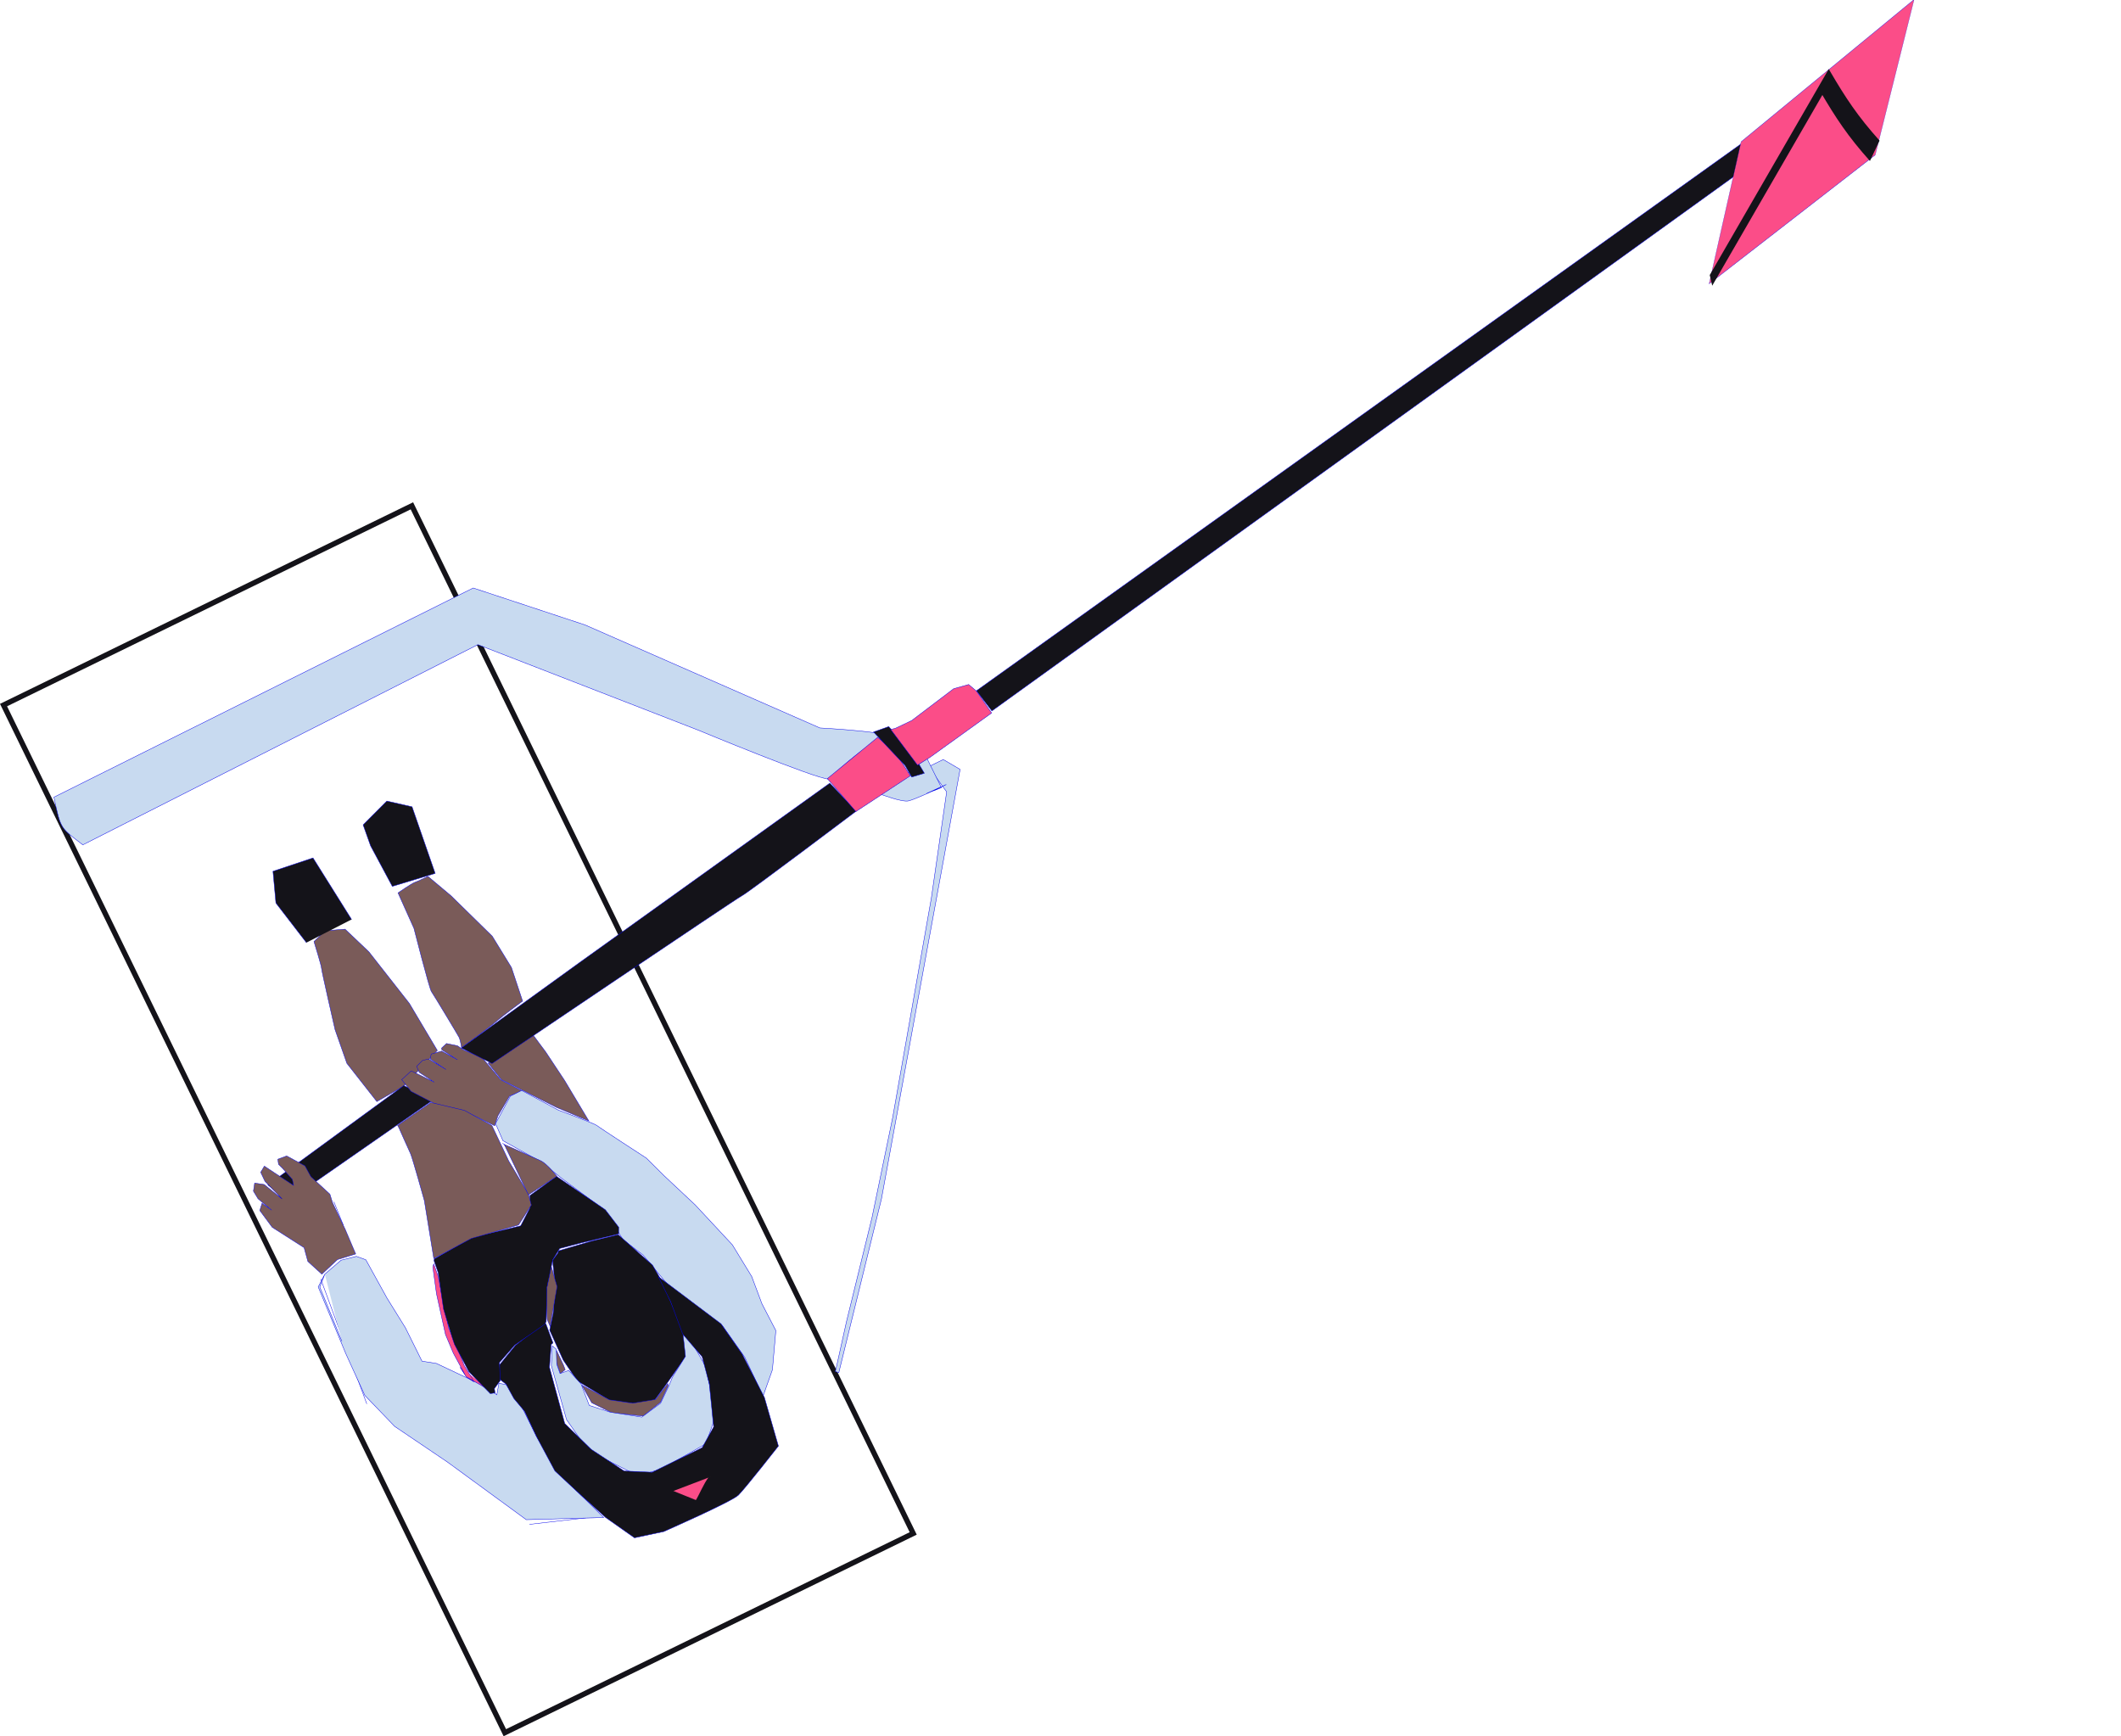 <?xml version="1.0" encoding="UTF-8" standalone="no"?>
<!-- Created with Inkscape (http://www.inkscape.org/) -->

<svg
   version="1.1"
   id="svg192"
   width="4013.055"
   height="3284.697"
   viewBox="0 0 4013.055 3284.697"
   sodipodi:docname="rudern_hebel_3.svg"
   inkscape:version="1.2.1 (9c6d41e410, 2022-07-14)"
   xmlns:inkscape="http://www.inkscape.org/namespaces/inkscape"
   xmlns:sodipodi="http://sodipodi.sourceforge.net/DTD/sodipodi-0.dtd"
   xmlns="http://www.w3.org/2000/svg"
   xmlns:svg="http://www.w3.org/2000/svg">
  <defs
     id="defs196" />
  <sodipodi:namedview
     id="namedview194"
     pagecolor="#ffffff"
     bordercolor="#000000"
     borderopacity="0.25"
     inkscape:showpageshadow="2"
     inkscape:pageopacity="0.0"
     inkscape:pagecheckerboard="0"
     inkscape:deskcolor="#d1d1d1"
     showgrid="false"
     inkscape:zoom="0.1563981"
     inkscape:cx="2125.9849"
     inkscape:cy="1831.8637"
     inkscape:window-width="1920"
     inkscape:window-height="1131"
     inkscape:window-x="0"
     inkscape:window-y="0"
     inkscape:window-maximized="1"
     inkscape:current-layer="g198" />
  <g
     inkscape:groupmode="layer"
     inkscape:label="Image"
     id="g198"
     transform="translate(-1584.526,-2798.171)">
    <g
       id="g19449"
       transform="rotate(-26.007,3192.034,4157.203)">
      <rect
         style="fill:none;fill-opacity:0.319;stroke:#141319;stroke-width:10;stroke-dasharray:none;stroke-opacity:1"
         id="rect19367"
         width="859.695"
         height="2163.15"
         x="1764.331"
         y="3432.686" />
      <path
         style="fill:#daa49a;fill-opacity:0.319;stroke:#0000eb;stroke-width:0.756"
         d="m 1827.608,4671.65 -25.286,250.601"
         id="path19369" />
      <path
         style="fill:#daa49a;fill-opacity:0.319;stroke:#0000eb;stroke-width:0.756"
         d="m 1978.948,5262.022 122.632,43.199"
         id="path19371" />
      <path
         style="fill:#daa49a;fill-opacity:0.319;stroke:#0000eb;stroke-width:0.756"
         d="m 2069.431,5135.275 -0.02,-119.567"
         id="path19373" />
      <path
         style="fill:#daa49a;fill-opacity:0.319;stroke:#0000eb;stroke-width:0.756"
         d="m 1869.152,4437.033 20.861,40.343"
         id="path19375" />
      <path
         style="fill:#daa49a;fill-opacity:0.319;stroke:#0000eb;stroke-width:0.756"
         d="m 1891.159,4490.731 10.291,29.966"
         id="path19377" />
      <path
         style="fill:#daa49a;fill-opacity:0.319;stroke:#0000eb;stroke-width:0.756"
         d="m 1914.073,4551.233 -3.366,47.517"
         id="path19379" />
      <path
         style="fill:#c8daf0;fill-opacity:1;stroke:#0000eb;stroke-width:0.756"
         d="m 3106.236,4243.242 c -22.343,-11.487 -180.517,-190.634 -180.517,-190.634 l -304.636,-329.123 -837.854,12.645 c -22.983,-47.105 -25.44,-43.2 -9.576,-105.04 l 886.474,-7.813 159.548,155.628 313.934,369.985 c 0,0 139.619,77.722 100.758,70.879 -38.861,-6.843 -128.132,23.474 -128.131,23.474 z"
         id="path19381"
         sodipodi:nodetypes="ccccccccsc" />
      <path
         style="fill:#7a5b59;fill-opacity:1;stroke:#0000eb;stroke-width:0.756"
         d="m 2096.056,4092.242 c 0,0 -7.566,48.492 -9.237,51.293 -1.67,2.8 -28.003,116.074 -28.003,116.074 l -7.847,67.118 19.257,89.826 58.073,-3.893 87.183,-32.853 -8.516,-103.077 -26.06,-121.469 -21.699,-58.213 -34.889,-13.735 z"
         id="path19383" />
      <path
         style="fill:#141319;fill-opacity:1;stroke:#0000eb;stroke-width:0.756"
         d="m 1815.79,4467.9 313.358,-56.173 39.487,48.556 -343.859,53.271 2.694,-22.094 z"
         id="path19385"
         sodipodi:nodetypes="cccccc" />
      <path
         style="fill:#7a5b59;fill-opacity:1;stroke:#0000eb;stroke-width:0.756"
         d="m 2250.622,4555.495 -41.758,-52.988 -38.948,-30.106 -33.123,-44.793 -6.105,-27.674 23.537,-6.948 29.563,38.085 -17.205,-28.919 0.573,-12.473 14.84,-5.102 11.462,2.498 20.775,32.186 -17.89,-30.681 5.721,-7.724 20.23,3.715 19.545,27.685 -18.137,-29.642 0.932,-3.277 12.182,-3.712 16.785,13.005 7.126,12.521 24.897,27.628 13.178,53.416 27.295,36.786 -25.635,-1.701 -36.422,24.212 z"
         id="path19387" />
      <path
         style="fill:#7a5b59;fill-opacity:1;stroke:#0000eb;stroke-width:0.756"
         d="m 1871.846,4434.222 22.842,32.023 1.146,23.402 17.755,45.374 -2.566,16.819 -0.545,55.547 -2.648,50.669 -35.562,-5.53 -38.729,11.874 -13.239,-33.25 5.01,-26.575 -37.29,-61.054 -7.187,-38.808 9.766,-10.428 10.627,19.607 -13.657,-30.716 -1.523,-16.677 8.762,-12.763 15.073,10.401 18.42,39.407 -14.503,-44.106 0.242,-18.976 11.326,-7.423 11.334,19.238 22.37,37.661 2.855,-10.949 -7.536,-27.569 -3.435,-9.793 3.087,-9.254 z"
         id="path19389"
         sodipodi:nodetypes="cccccccccccccccccccccccccccccc" />
      <path
         style="fill:#c8daf0;fill-opacity:1;stroke:#0000eb;stroke-width:0.756"
         d="m 1812.004,4795.067 7.35,-110.399 19.275,-17.824 -21.923,16.233 -8.379,136.151 -2.291,86.867 25.049,77.564 60.186,104.49 86.192,163.296 133.435,60.581 -36.19,-103.128 -10.815,-91.053 -0.606,-90.37 -8.419,-22.969 -10.846,-7.574 -13.048,17.743 -11.385,-21.91 -65.323,-81.551 -22.633,-15.874 -0.479,-70.477 -6.681,-65.581 -4.211,-82.87 -13.272,-13.623 -29.242,-6.179 -39.118,10.235"
         id="path19391" />
      <path
         style="fill:#c8daf0;fill-opacity:1;stroke:#0000eb;stroke-width:0.756"
         d="m 2252.175,4587.604 1.665,-35.134 48.049,-34.406 23.787,-0.222 46.112,63.855 c 0,0 51.138,53.785 52.734,58.042 1.596,4.257 57.118,96.542 57.118,96.542 l 15.632,44.948 28.543,75.039 30.128,98.797 6.64,69.876 -5.252,54.974 1.41,56.986 -38.26,63.793 -38.075,37.351 1.431,-81.088 -11.951,-72.961 -48.128,-91.004 -8.412,-14.321 -19.726,-80.51 -21.208,-42.357 -6.744,-64.094 -18.127,-36.01 -28.848,-55.687 -20.953,-44.424 z"
         id="path19393" />
      <path
         style="fill:#141319;fill-opacity:1;stroke:#0000eb;stroke-width:0.756"
         d="m 2252.374,4824.233 -15.222,8.152 -17.384,48.482 -25.052,41.491 -20.332,26.437 -1.729,61.876 6.818,47.392 38.27,58.864 37.517,25.505 36.132,14.092 32.733,-17.065 60.871,-33.494 15.836,-40.457 5.097,-106.364 -2.61,-35.928 -33.115,-80.25 -50.483,-11.039 -64.422,-10.902 z"
         id="path19395" />
      <path
         style="fill:#7a5b59;fill-opacity:1;stroke:#0000eb;stroke-width:0.756"
         d="m 2230.649,4838.445 -29.179,40.256 -12.269,25.663 -10.199,24.278 -0.545,13.799 44.75,-61.69 z"
         id="path19397" />
      <path
         style="fill:#7a5b59;fill-opacity:1;stroke:#0000eb;stroke-width:0.756"
         d="m 2169.31,4988.293 -10.202,19.749 -2.77,23.461 11.795,-2.829 0.784,-9.074 z"
         id="path19399" />
      <path
         style="fill:#7a5b59;fill-opacity:1;stroke:#0000eb;stroke-width:0.756"
         d="m 2183.44,5068.528 2.286,38.38 26.18,34.138 50.399,31.2 41.107,-9.14 26.096,-21.126 1.502,-4.478 -34.039,16.757 -41.886,-12.506 -36.758,-25.08 z"
         id="path19401" />
      <path
         style="fill:#c8daf0;fill-opacity:1;stroke:#0000eb;stroke-width:0.756"
         d="m 2165.962,4977.613 -18.007,32.598 -19.026,104.314 6.994,44.562 14.682,40.386 41.949,55.132 29.884,18.046 27.297,4.735 96.015,-5.993 28.787,-28.42 19.851,-43.299 15.118,-60.127 -4.007,-61.599 -7.146,-12.997 -14.718,40.936 -39.391,24.502 -13.934,12.467 -27.842,22.091 -43.316,7.913 -49.488,-34.301 -30.307,-29.136 3.834,-43.268 -9.769,-33.296 -17.312,-1.912 2.075,-18.341 11.777,-26.152 z"
         id="path19403" />
      <path
         style="fill:#141319;fill-opacity:1;stroke:#0000eb;stroke-width:0.756"
         d="m 2173.682,4930.442 -35.376,8.017 -35.024,7.656 -42.565,19.728 -12.516,23.782 7.21,14.453 1.489,31.037 7.442,30.134 -0.522,54.725 2.793,72.312 24.66,64.073 22.941,57.199 32.188,58.511 54.781,13.656 c 0,0 140.416,5.649 157.448,-0.041 17.032,-5.69 108.693,-50.231 108.693,-50.231 l 16.493,-94.217 -1.721,-92.209 -10.935,-68.985 -67.462,-132.279 c 0,0 0.013,50.534 0.013,53.238 0,2.704 -6.266,64.672 -6.266,64.672 l 14.196,54.674 -10.273,52.018 -28.257,76.757 -36.771,25.747 -105.516,0.331 -46.524,-25.35 -38.108,-64.221 -23.463,-65.884 20.579,-108.026 21.928,-37.43 4.348,-1.171 3.806,-38.815"
         id="path19405" />
      <path
         style="fill:#fb4d88;fill-opacity:1;stroke:#0000eb;stroke-width:0.756"
         d="m 2029.139,5010.952 -35.432,-52.785 -2.144,-50.241 2.111,-38.22 18.575,-77.007 15.994,-48.579 3.966,-4.252 -2.745,24.925 -11.138,41.763 -13.975,55.433 -1.12,37.993 -3.44,37.606 2.755,27.651 v 8.147 l -8.664,-14.553 -2.592,-21.737"
         id="path19407" />
      <path
         style="fill:#daa49a;fill-opacity:0.319;stroke:#0000eb;stroke-width:0.756"
         d="m 2081.702,4860.997 26.513,7.814 -43.327,18.033"
         id="path19409" />
      <path
         style="fill:#141319;fill-opacity:1;stroke:#0000eb;stroke-width:0.756"
         d="m 2035.458,4734.52 -2.854,23.54 -21.164,66.838 c 0,0 -10.606,63.989 -10.606,68.784 0,4.794 1.78,58.406 1.78,58.406 l 18.265,55.165 8.659,2.645 2.503,-7.775 16.587,-8.784 13.598,-31.269 40.101,-16.859 67.791,-10.525 5.553,-3.45 29.505,-57.347 32.718,-42.199 21.46,-13.611 40.969,8.277 71.202,15.907 5.772,-11.482 -8.31,-40.791 -55.377,-97.397 -61.179,10.678 -10.958,21.674 -29.734,22.193 -92.644,-20.612 -81.538,5.089 z"
         id="path19411" />
      <path
         style="fill:#7a5b59;fill-opacity:1;stroke:#0000eb;stroke-width:0.756"
         d="m 2086.02,4479.272 c 0,0 -1.718,45.032 -1.718,53.235 0,8.203 -15.446,91.692 -15.446,91.692 l -32.063,106.56 80.564,-3.058 91.529,16.233 38.191,-23.237 4.152,-20.65 -6.026,-73.035 0.812,-74.199 -34.177,-48.607 -50.491,-41.236 -75.67,11.424 z"
         id="path19413" />
      <path
         style="fill:#daa49a;fill-opacity:0.319;stroke:#0000eb;stroke-width:0.756"
         d="m 2270.631,4647.434 -21.052,-55.993 z"
         id="path19415" />
      <path
         style="fill:#7a5b59;fill-opacity:1;stroke:#0000eb;stroke-width:0.756"
         d="m 2251.315,4595.168 -0.738,105.722 63.877,-7.966 c 0,0 -6.031,-29.151 -14.817,-39.979 -8.786,-10.828 -48.322,-57.777 -48.322,-57.777 z"
         id="path19417" />
      <path
         style="fill:#7a5b59;fill-opacity:1;stroke:#0000eb;stroke-width:0.756"
         d="m 2291.36,4443.624 8.763,38.999 70.558,92.601 43.976,50.333 -7.658,-89.347 -8.432,-63.87 -7.396,-39.286 z"
         id="path19419" />
      <path
         style="fill:#7a5b59;fill-opacity:1;stroke:#0000eb;stroke-width:0.756"
         d="m 2279.335,4079.278 -2.332,73.318 c 0,0 -23.863,115.394 -22.766,121.93 1.097,6.535 9.122,97.082 9.122,101.679 0,4.598 -4.415,19.196 -4.415,19.196 0,0 67.098,-12.139 81.254,-16.116 14.155,-3.977 61.229,-12.642 61.229,-12.642 l 8.919,-66.391 -6.678,-69.097 -36.511,-102.84 -23.295,-52.339 c 0,0 -22.394,0.244 -27.438,-0.654 -5.043,-0.899 -37.089,3.956 -37.089,3.956 z"
         id="path19421"
         sodipodi:nodetypes="ccsscscccccsc" />
      <path
         style="fill:#141319;fill-opacity:1;stroke:#0000eb;stroke-width:0.756"
         d="m 2258.314,4395.565 272.954,-47.375 573.313,-97.239 22.043,69.407 c 0,0 -252.088,49.05 -263.962,49.05 -11.874,0 -564.968,77.972 -564.968,77.972 z"
         id="path19423"
         sodipodi:nodetypes="ccccscc" />
      <path
         style="fill:#c8daf0;fill-opacity:1;stroke:#0000eb;stroke-width:0.756"
         d="m 3285.892,4304.883 10.179,57.808 -113.778,167.395 -247.862,341.18 -118.396,153.286 -129.929,156.005 -59.989,75.362 4.79,4.81 216.657,-260.012 490.021,-665.11 -20.423,-30.734 z"
         id="path19425"
         sodipodi:nodetypes="cccccccccccc" />
      <path
         style="fill:#c8daf0;fill-opacity:1;stroke:#0000eb;stroke-width:0.756"
         d="m 3260.525,4348.831 c 6.222,0 56.066,1.166 36.269,1.166 -19.797,0 -60.664,-0.886 -72.941,-3.554 -12.276,-2.668 -42.426,-34.954 -42.426,-34.954 l 108.921,-22.726 0.326,62.528 z"
         id="path19427"
         sodipodi:nodetypes="csscccc" />
      <path
         style="fill:#fb4d88;fill-opacity:1;stroke:#0000eb;stroke-width:0.756"
         d="m 3104.23,4241.139 21.218,79.718 122.205,-15.612 -6.309,-55.466 -17.511,-37.048 z"
         id="path19429" />
      <path
         style="fill:#141319;fill-opacity:1;stroke:#0000eb;stroke-width:0.756"
         d="m 3221.378,4200.2 25.775,83.181 1.787,25.159 24.67,3.956 -3.6,-42.873 -18.254,-65.981 z"
         id="path19431" />
      <path
         style="fill:#141319;fill-opacity:1;stroke:#0000eb;stroke-width:0.756"
         d="m 3430.45,4215.52 1773.494,-298.784 -0.662,42.735 -1763.161,303.157 z"
         id="path19433"
         sodipodi:nodetypes="ccccc" />
      <path
         style="fill:#fb4d88;fill-opacity:1;stroke:#0000eb;stroke-width:0.756"
         d="m 3252.795,4210.353 15.885,82.673 27.753,-2.884 141.538,-24.247 -7.668,-49.951 -7.735,-17.521 -28.942,-5.326 -97.728,19.308 -34.105,-0.316 z"
         id="path19435"
         sodipodi:nodetypes="cccccccccc" />
      <path
         style="fill:#141319;fill-opacity:1;stroke:#0000eb;stroke-width:0.756"
         d="m 2082.262,4087.858 -19.003,-92.641 21.367,-56.403 79.19,10.522 14.539,136.604"
         id="path19437"
         sodipodi:nodetypes="ccccc" />
      <path
         style="fill:#141319;fill-opacity:1;stroke:#0000eb;stroke-width:0.756"
         d="m 2275.05,4063.478 -3.332,-86.843 4.709,-41.956 60.123,-20.81 38.097,30.714 -15.951,132.412 z"
         id="path19439"
         sodipodi:nodetypes="ccccccc" />
      <g
         id="g19445"
         transform="matrix(0.626,0,-0.923,1.002,5548.359,-9.081)">
        <path
           style="fill:#fb4d88;fill-opacity:1;stroke:#0000eb;stroke-width:0.756"
           d="m 5198.015,3917.682 41.334,214.517 502.355,-81.155 -29.985,-231.555 z"
           id="path19441" />
        <path
           style="fill:#fb4d88;fill-opacity:1;stroke:#141319;stroke-width:30;stroke-dasharray:none;stroke-opacity:1"
           d="m 5242.549,4127.956 217.698,-241.702 c 90.115,56.397 159.654,97.859 274.507,157.345"
           id="path19443"
           sodipodi:nodetypes="ccc" />
      </g>
      <path
         style="fill:#fb4d88;fill-opacity:1;stroke:#141319;stroke-width:4.646;stroke-dasharray:none;stroke-opacity:1"
         d="m 2248.095,5324.412 33.714,37.432 c 13.956,-8.734 26.285,-21.226 44.072,-30.438"
         id="path19447"
         sodipodi:nodetypes="ccc" />
    </g>
  </g>
</svg>
